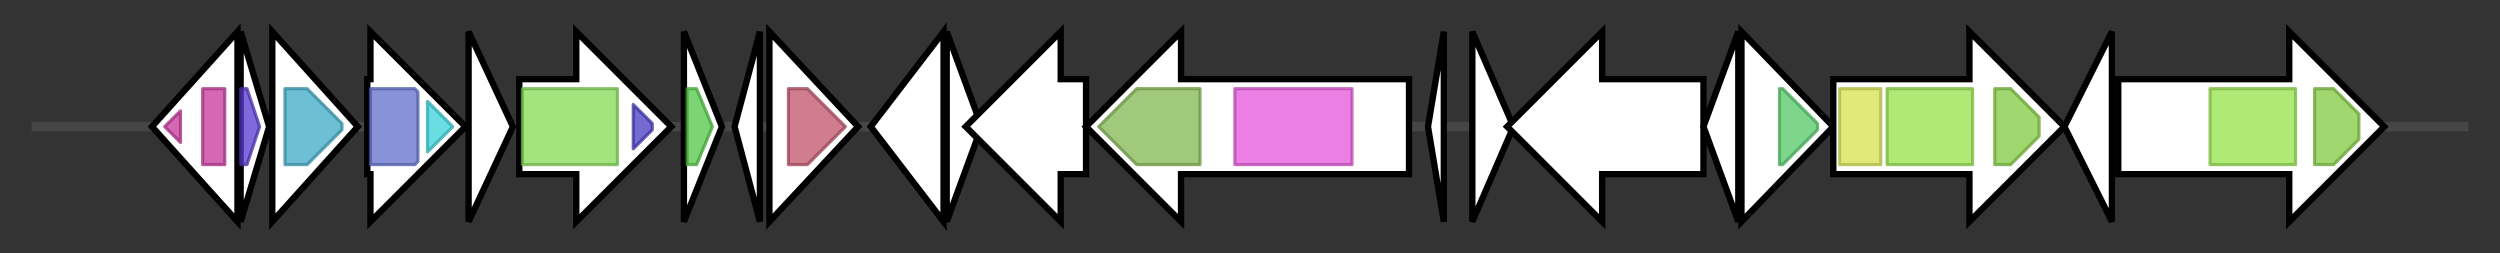 <svg version="1.1" baseProfile="full" xmlns="http://www.w3.org/2000/svg" width="789.567" height="80">
	<rect width="100%" height="100%" fill="#333333" stroke="none"/>
	<g>
		<line x1="10" y1="40.0" x2="779.567" y2="40.0" style="stroke:rgb(70,70,70); stroke-width:3 "/>
		<g>
			<title> (ctg2682_2)</title>
			<polygon class=" (ctg2682_2)" points="48,40 75,10 75,70" fill="rgb(255,255,255)" fill-opacity="1.0" stroke="rgb(0,0,0)" stroke-width="2"  />
			<g>
				<title>MazG (PF03819)
"MazG nucleotide pyrophosphohydrolase domain"</title>
				<polygon class="PF03819" points="52,40 57,35 57,45" stroke-linejoin="round" width="6" height="24" fill="rgb(199,54,154)" stroke="rgb(159,43,123)" stroke-width="1" opacity="0.75" />
			</g>
			<g>
				<title>MazG (PF03819)
"MazG nucleotide pyrophosphohydrolase domain"</title>
				<rect class="PF03819" x="64" y="28" stroke-linejoin="round" width="7" height="24" fill="rgb(199,54,154)" stroke="rgb(159,43,123)" stroke-width="1" opacity="0.75" />
			</g>
		</g>
		<g>
			<title> (ctg2682_3)</title>
			<polygon class=" (ctg2682_3)" points="76,10 85,40 76,70" fill="rgb(255,255,255)" fill-opacity="1.0" stroke="rgb(0,0,0)" stroke-width="2"  />
			<g>
				<title>DUF1844 (PF08899)
"Domain of unknown function (DUF1844)"</title>
				<polygon class="PF08899" points="76,28 78,28 82,40 78,52 76,52" stroke-linejoin="round" width="7" height="24" fill="rgb(86,55,205)" stroke="rgb(68,44,164)" stroke-width="1" opacity="0.75" />
			</g>
		</g>
		<g>
			<title> (ctg2682_4)</title>
			<polygon class=" (ctg2682_4)" points="86,10 113,40 86,70" fill="rgb(255,255,255)" fill-opacity="1.0" stroke="rgb(0,0,0)" stroke-width="2"  />
			<g>
				<title>Lactamase_B_2 (PF12706)
"Beta-lactamase superfamily domain"</title>
				<polygon class="PF12706" points="90,28 97,28 108,39 108,41 97,52 90,52" stroke-linejoin="round" width="18" height="24" fill="rgb(62,169,197)" stroke="rgb(49,135,157)" stroke-width="1" opacity="0.75" />
			</g>
		</g>
		<g>
			<title> (ctg2682_5)</title>
			<polygon class=" (ctg2682_5)" points="116,25 117,25 117,10 147,40 117,70 117,55 116,55" fill="rgb(255,255,255)" fill-opacity="1.0" stroke="rgb(0,0,0)" stroke-width="2"  />
			<g>
				<title>FAD_syn (PF06574)
"FAD synthetase"</title>
				<polygon class="PF06574" points="117,28 131,28 132,29 132,51 131,52 117,52" stroke-linejoin="round" width="15" height="24" fill="rgb(96,110,204)" stroke="rgb(76,88,163)" stroke-width="1" opacity="0.75" />
			</g>
			<g>
				<title>Flavokinase (PF01687)
"Riboflavin kinase"</title>
				<polygon class="PF01687" points="135,32 143,40 135,48" stroke-linejoin="round" width="12" height="24" fill="rgb(57,209,217)" stroke="rgb(45,167,173)" stroke-width="1" opacity="0.75" />
			</g>
		</g>
		<g>
			<title> (ctg2682_6)</title>
			<polygon class=" (ctg2682_6)" points="148,10 162,40 148,70" fill="rgb(255,255,255)" fill-opacity="1.0" stroke="rgb(0,0,0)" stroke-width="2"  />
		</g>
		<g>
			<title> (ctg2682_7)</title>
			<polygon class=" (ctg2682_7)" points="164,25 182,25 182,10 212,40 182,70 182,55 164,55" fill="rgb(255,255,255)" fill-opacity="1.0" stroke="rgb(0,0,0)" stroke-width="2"  />
			<g>
				<title>tRNA-synt_1e (PF01406)
"tRNA synthetases class I (C) catalytic domain"</title>
				<rect class="PF01406" x="165" y="28" stroke-linejoin="round" width="30" height="24" fill="rgb(131,218,83)" stroke="rgb(104,174,66)" stroke-width="1" opacity="0.75" />
			</g>
			<g>
				<title>DALR_2 (PF09190)
"DALR domain"</title>
				<polygon class="PF09190" points="200,33 206,39 206,41 200,47" stroke-linejoin="round" width="6" height="24" fill="rgb(70,57,193)" stroke="rgb(56,45,154)" stroke-width="1" opacity="0.75" />
			</g>
		</g>
		<g>
			<title> (ctg2682_8)</title>
			<polygon class=" (ctg2682_8)" points="216,10 228,40 216,70" fill="rgb(255,255,255)" fill-opacity="1.0" stroke="rgb(0,0,0)" stroke-width="2"  />
			<g>
				<title>UPF0102 (PF02021)
"Uncharacterised protein family UPF0102"</title>
				<polygon class="PF02021" points="217,28 220,28 225,40 220,52 217,52" stroke-linejoin="round" width="9" height="24" fill="rgb(81,199,67)" stroke="rgb(64,159,53)" stroke-width="1" opacity="0.75" />
			</g>
		</g>
		<g>
			<title> (ctg2682_9)</title>
			<polygon class=" (ctg2682_9)" points="232,40 240,10 240,70" fill="rgb(255,255,255)" fill-opacity="1.0" stroke="rgb(0,0,0)" stroke-width="2"  />
		</g>
		<g>
			<title> (ctg2682_10)</title>
			<polygon class=" (ctg2682_10)" points="243,10 271,40 243,70" fill="rgb(255,255,255)" fill-opacity="1.0" stroke="rgb(0,0,0)" stroke-width="2"  />
			<g>
				<title>Peptidase_M28 (PF04389)
"Peptidase family M28"</title>
				<polygon class="PF04389" points="249,28 255,28 267,40 255,52 249,52" stroke-linejoin="round" width="21" height="24" fill="rgb(190,82,105)" stroke="rgb(152,65,84)" stroke-width="1" opacity="0.75" />
			</g>
		</g>
		<g>
			<title> (ctg2682_11)</title>
			<polygon class=" (ctg2682_11)" points="275,40 298,10 298,70" fill="rgb(255,255,255)" fill-opacity="1.0" stroke="rgb(0,0,0)" stroke-width="2"  />
		</g>
		<g>
			<title> (ctg2682_12)</title>
			<polygon class=" (ctg2682_12)" points="299,10 310,40 299,70" fill="rgb(255,255,255)" fill-opacity="1.0" stroke="rgb(0,0,0)" stroke-width="2"  />
		</g>
		<g>
			<title> (ctg2682_13)</title>
			<polygon class=" (ctg2682_13)" points="343,25 335,25 335,10 305,40 335,70 335,55 343,55" fill="rgb(255,255,255)" fill-opacity="1.0" stroke="rgb(0,0,0)" stroke-width="2"  />
		</g>
		<g>
			<title> (ctg2682_14)</title>
			<polygon class=" (ctg2682_14)" points="445,25 373,25 373,10 343,40 373,70 373,55 445,55" fill="rgb(255,255,255)" fill-opacity="1.0" stroke="rgb(0,0,0)" stroke-width="2"  />
			<g>
				<title>LANC_like (PF05147)
"Lanthionine synthetase C-like protein"</title>
				<polygon class="PF05147" points="347,40 359,28 379,28 379,52 359,52" stroke-linejoin="round" width="36" height="24" fill="rgb(129,182,79)" stroke="rgb(103,145,63)" stroke-width="1" opacity="0.75" />
			</g>
			<g>
				<title>DUF4135 (PF13575)
"Domain of unknown function (DUF4135)"</title>
				<rect class="PF13575" x="390" y="28" stroke-linejoin="round" width="37" height="24" fill="rgb(228,84,217)" stroke="rgb(182,67,173)" stroke-width="1" opacity="0.75" />
			</g>
		</g>
		<g>
			<title> (ctg2682_15)</title>
			<polygon class=" (ctg2682_15)" points="451,40 456,10 456,70" fill="rgb(255,255,255)" fill-opacity="1.0" stroke="rgb(0,0,0)" stroke-width="2"  />
		</g>
		<g>
			<title> (ctg2682_16)</title>
			<polygon class=" (ctg2682_16)" points="465,10 478,40 465,70" fill="rgb(255,255,255)" fill-opacity="1.0" stroke="rgb(0,0,0)" stroke-width="2"  />
		</g>
		<g>
			<title> (ctg2682_17)</title>
			<polygon class=" (ctg2682_17)" points="538,25 506,25 506,10 476,40 506,70 506,55 538,55" fill="rgb(255,255,255)" fill-opacity="1.0" stroke="rgb(0,0,0)" stroke-width="2"  />
		</g>
		<g>
			<title> (ctg2682_18)</title>
			<polygon class=" (ctg2682_18)" points="538,40 549,10 549,70" fill="rgb(255,255,255)" fill-opacity="1.0" stroke="rgb(0,0,0)" stroke-width="2"  />
		</g>
		<g>
			<title> (ctg2682_19)</title>
			<polygon class=" (ctg2682_19)" points="550,10 579,40 550,70" fill="rgb(255,255,255)" fill-opacity="1.0" stroke="rgb(0,0,0)" stroke-width="2"  />
			<g>
				<title>HlyD_3 (PF13437)
"HlyD family secretion protein"</title>
				<polygon class="PF13437" points="562,28 563,28 574,39 574,41 563,52 562,52" stroke-linejoin="round" width="12" height="24" fill="rgb(82,200,102)" stroke="rgb(65,160,81)" stroke-width="1" opacity="0.75" />
			</g>
		</g>
		<g>
			<title> (ctg2682_20)</title>
			<polygon class=" (ctg2682_20)" points="579,25 622,25 622,10 652,40 622,70 622,55 579,55" fill="rgb(255,255,255)" fill-opacity="1.0" stroke="rgb(0,0,0)" stroke-width="2"  />
			<g>
				<title>Peptidase_C39 (PF03412)
"Peptidase C39 family"</title>
				<rect class="PF03412" x="581" y="28" stroke-linejoin="round" width="13" height="24" fill="rgb(214,226,77)" stroke="rgb(171,180,61)" stroke-width="1" opacity="0.75" />
			</g>
			<g>
				<title>ABC_membrane (PF00664)
"ABC transporter transmembrane region"</title>
				<rect class="PF00664" x="596" y="28" stroke-linejoin="round" width="27" height="24" fill="rgb(149,226,73)" stroke="rgb(119,180,58)" stroke-width="1" opacity="0.75" />
			</g>
			<g>
				<title>ABC_tran (PF00005)
"ABC transporter"</title>
				<polygon class="PF00005" points="630,28 635,28 644,37 644,43 635,52 630,52" stroke-linejoin="round" width="14" height="24" fill="rgb(129,201,63)" stroke="rgb(103,160,50)" stroke-width="1" opacity="0.75" />
			</g>
		</g>
		<g>
			<title> (ctg2682_21)</title>
			<polygon class=" (ctg2682_21)" points="652,40 667,10 667,70" fill="rgb(255,255,255)" fill-opacity="1.0" stroke="rgb(0,0,0)" stroke-width="2"  />
		</g>
		<g>
			<title> (ctg2682_22)</title>
			<polygon class=" (ctg2682_22)" points="669,25 723,25 723,10 753,40 723,70 723,55 669,55" fill="rgb(255,255,255)" fill-opacity="1.0" stroke="rgb(0,0,0)" stroke-width="2"  />
			<g>
				<title>ABC_membrane (PF00664)
"ABC transporter transmembrane region"</title>
				<rect class="PF00664" x="698" y="28" stroke-linejoin="round" width="27" height="24" fill="rgb(149,226,73)" stroke="rgb(119,180,58)" stroke-width="1" opacity="0.75" />
			</g>
			<g>
				<title>ABC_tran (PF00005)
"ABC transporter"</title>
				<polygon class="PF00005" points="731,28 737,28 745,36 745,44 737,52 731,52" stroke-linejoin="round" width="14" height="24" fill="rgb(129,201,63)" stroke="rgb(103,160,50)" stroke-width="1" opacity="0.75" />
			</g>
		</g>
	</g>
</svg>
